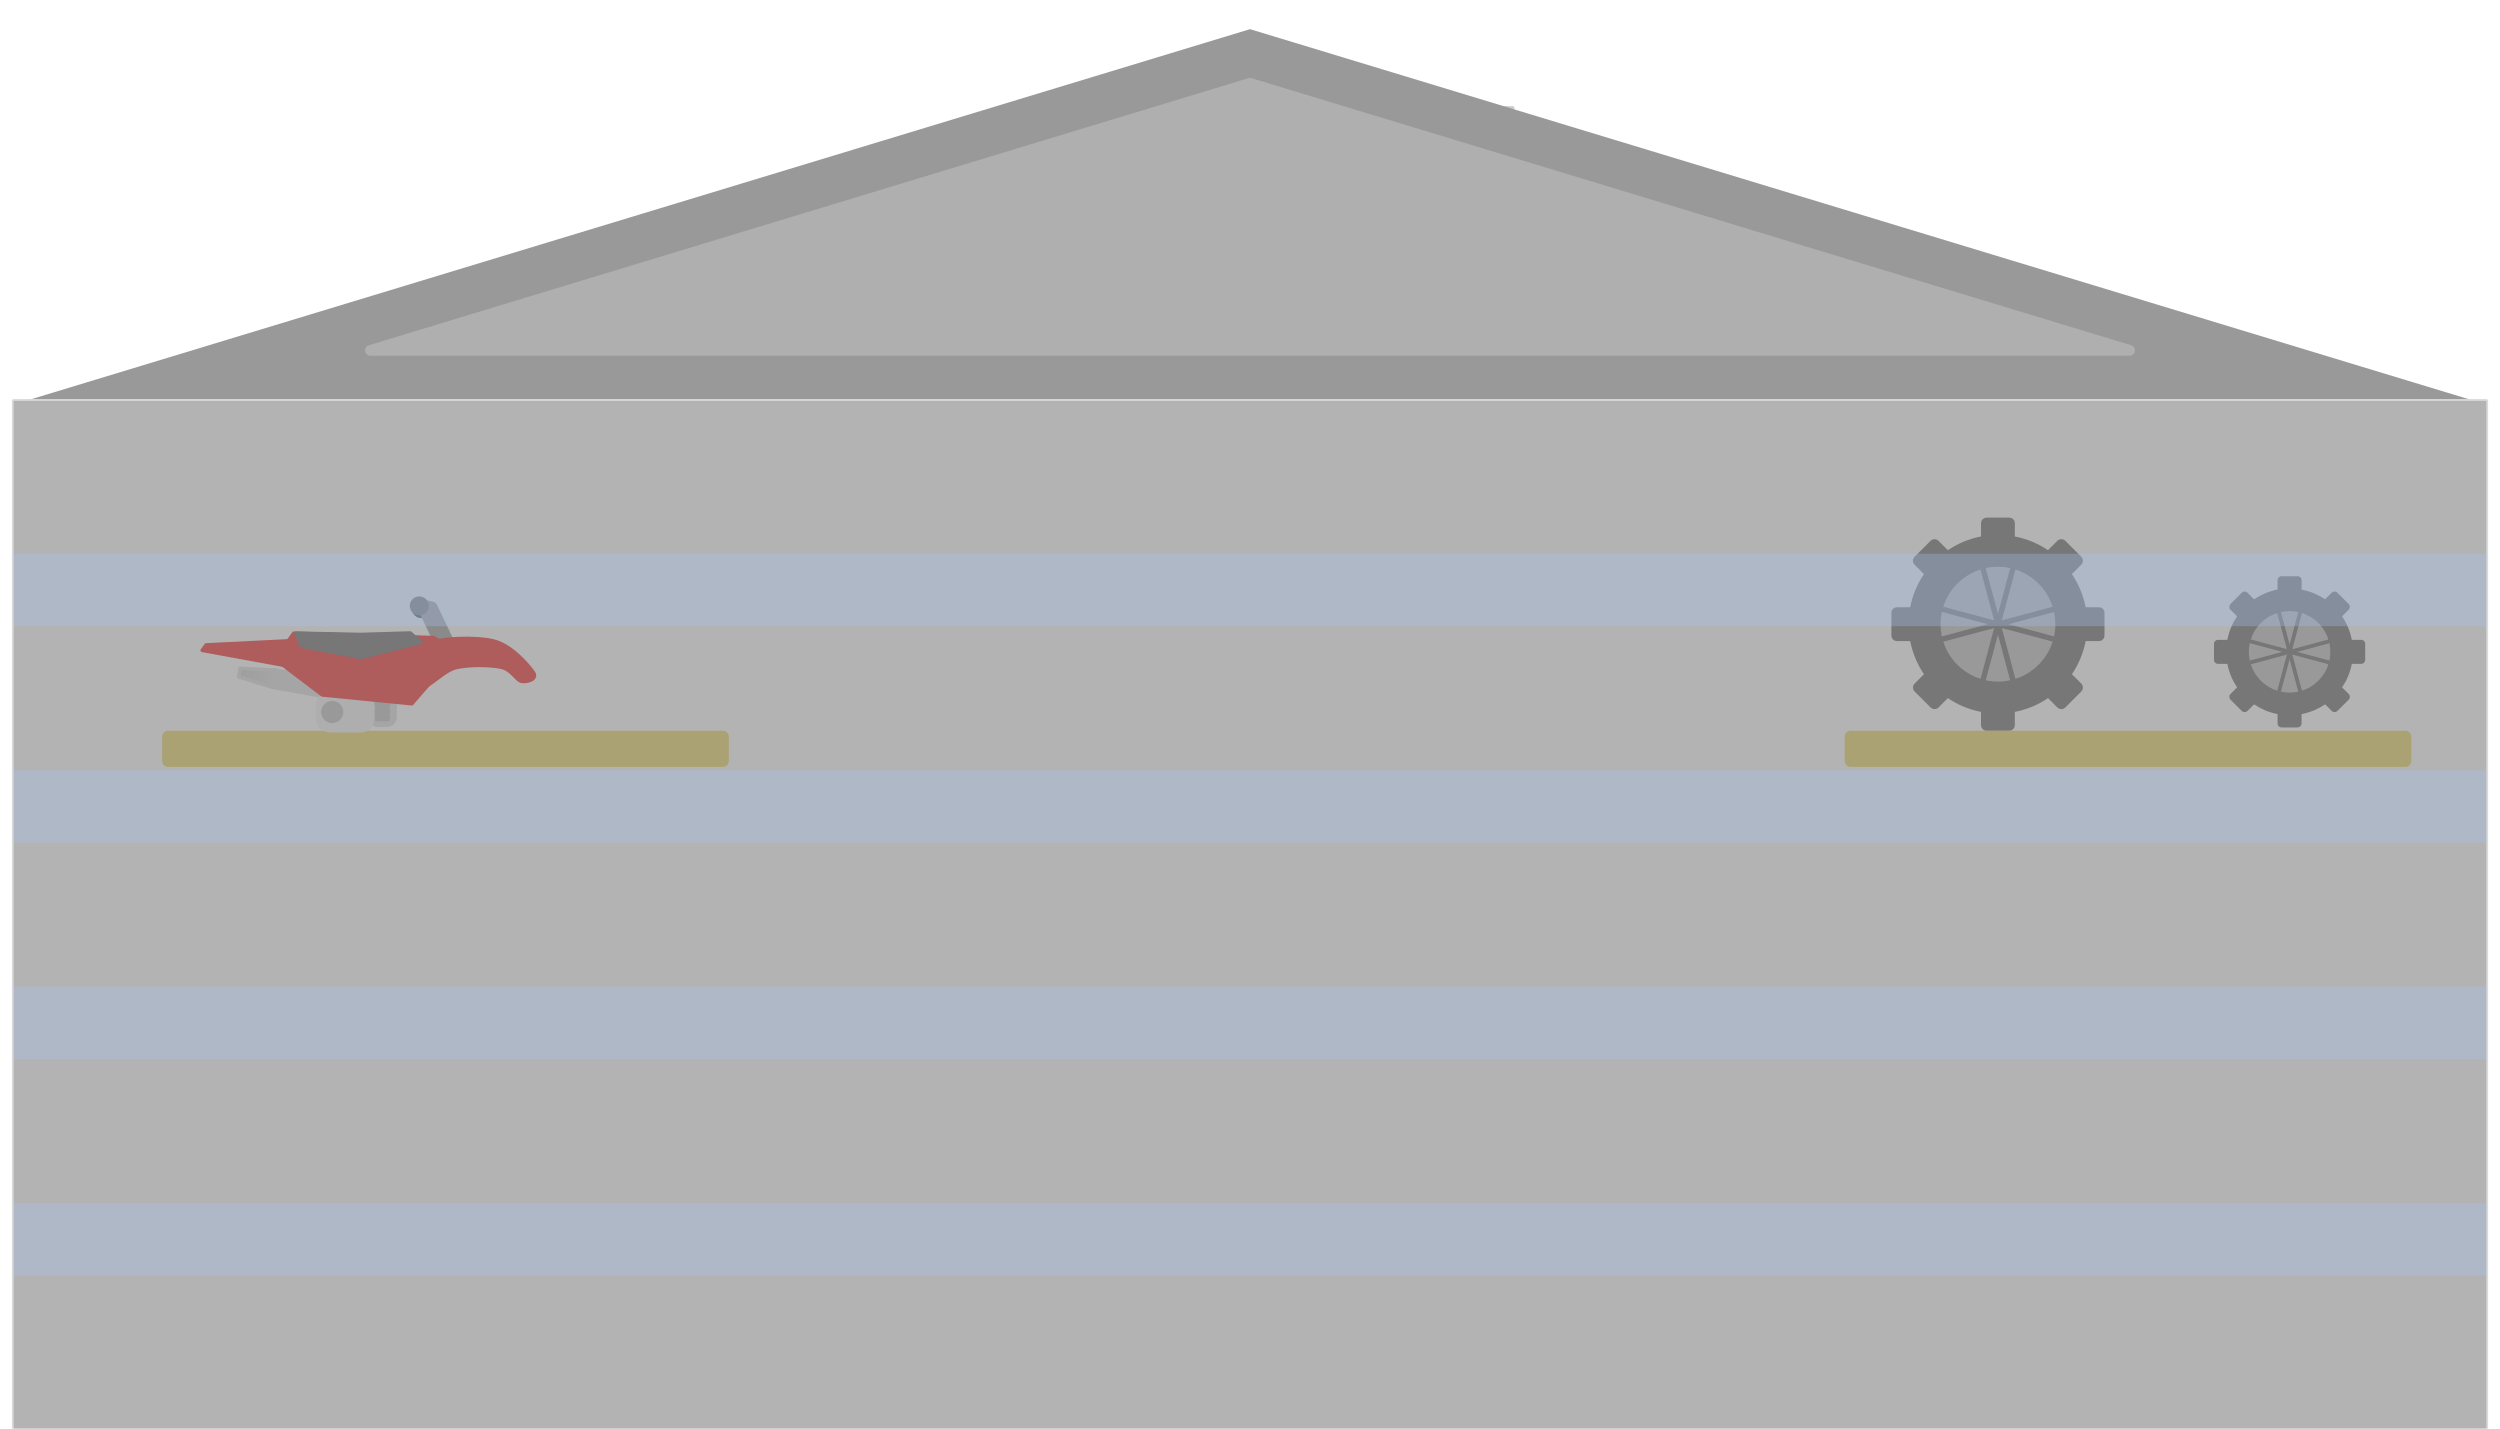 <svg version="1.1" viewBox="0.0 0.0 700.0 400.0" fill="none" stroke="none" stroke-linecap="square" stroke-miterlimit="10" xmlns:xlink="http://www.w3.org/1999/xlink" xmlns="http://www.w3.org/2000/svg"><clipPath id="p.0"><path d="m0 0l700.0 0l0 400.0l-700.0 0l0 -400.0z" clip-rule="nonzero"/></clipPath><g clip-path="url(#p.0)"><path fill="#000000" fill-opacity="0.0" d="m0 0l700.0 0l0 400.0l-700.0 0z" fill-rule="evenodd"/><path fill="#000000" fill-opacity="0.0" d="m289.627 30.212l133.89 0l0 37.165l-133.89 0z" fill-rule="evenodd"/><path stroke="#cccccc" stroke-width="1.0" stroke-linejoin="round" stroke-linecap="butt" d="m289.627 30.212l133.89 0l0 37.165l-133.89 0z" fill-rule="evenodd"/><path fill="#000000" d="m302.752 53.292l-4.062 -10.484l1.5 0l2.734 7.609q0.328 0.922 0.547 1.719q0.25 -0.859 0.562 -1.719l2.844 -7.609l1.406 0l-4.109 10.484l-1.422 0zm10.484 -0.938q-0.719 0.609 -1.375 0.859q-0.656 0.25 -1.422 0.25q-1.25 0 -1.922 -0.609q-0.672 -0.609 -0.672 -1.562q0 -0.562 0.25 -1.016q0.25 -0.469 0.656 -0.75q0.422 -0.281 0.938 -0.422q0.375 -0.094 1.141 -0.188q1.562 -0.188 2.297 -0.453q0.016 -0.266 0.016 -0.328q0 -0.797 -0.375 -1.109q-0.484 -0.438 -1.453 -0.438q-0.922 0 -1.359 0.328q-0.422 0.312 -0.625 1.109l-1.266 -0.172q0.172 -0.797 0.562 -1.297q0.391 -0.5 1.141 -0.766q0.75 -0.266 1.719 -0.266q0.984 0 1.594 0.234q0.609 0.219 0.891 0.562q0.281 0.344 0.406 0.875q0.062 0.328 0.062 1.188l0 1.719q0 1.797 0.078 2.281q0.078 0.469 0.328 0.906l-1.344 0q-0.203 -0.406 -0.266 -0.938zm-0.109 -2.875q-0.703 0.281 -2.094 0.484q-0.797 0.109 -1.125 0.266q-0.328 0.141 -0.516 0.422q-0.172 0.266 -0.172 0.594q0 0.516 0.391 0.859q0.391 0.344 1.141 0.344q0.734 0 1.312 -0.312q0.594 -0.328 0.859 -0.891q0.203 -0.438 0.203 -1.297l0 -0.469zm8.229 3.812l0 -0.953q-0.719 1.125 -2.125 1.125q-0.906 0 -1.672 -0.5q-0.75 -0.5 -1.172 -1.391q-0.422 -0.906 -0.422 -2.078q0 -1.141 0.375 -2.062q0.391 -0.922 1.141 -1.406q0.766 -0.5 1.703 -0.5q0.688 0 1.219 0.297q0.531 0.281 0.875 0.734l0 -3.75l1.281 0l0 10.484l-1.203 0zm-4.062 -3.797q0 1.469 0.609 2.188q0.625 0.719 1.453 0.719q0.844 0 1.438 -0.688q0.594 -0.688 0.594 -2.109q0 -1.562 -0.609 -2.281q-0.594 -0.734 -1.484 -0.734q-0.844 0 -1.422 0.703q-0.578 0.703 -0.578 2.203zm7.292 -5.219l0 -1.469l1.297 0l0 1.469l-1.297 0zm0 9.016l0 -7.594l1.297 0l0 7.594l-1.297 0zm3.256 0l0 -7.594l1.156 0l0 1.062q0.344 -0.562 0.938 -0.891q0.609 -0.344 1.359 -0.344q0.844 0 1.375 0.344q0.547 0.344 0.766 0.984q0.906 -1.328 2.359 -1.328q1.125 0 1.734 0.625q0.609 0.625 0.609 1.922l0 5.219l-1.281 0l0 -4.781q0 -0.781 -0.125 -1.109q-0.125 -0.344 -0.453 -0.547q-0.328 -0.219 -0.781 -0.219q-0.797 0 -1.328 0.531q-0.531 0.531 -0.531 1.703l0 4.422l-1.281 0l0 -4.938q0 -0.859 -0.312 -1.281q-0.312 -0.438 -1.031 -0.438q-0.547 0 -1.016 0.297q-0.453 0.281 -0.672 0.828q-0.203 0.547 -0.203 1.594l0 3.938l-1.281 0zm16.281 -9.016l0 -1.469l1.297 0l0 1.469l-1.297 0zm0 9.016l0 -7.594l1.297 0l0 7.594l-1.297 0zm2.741 -2.266l1.266 -0.203q0.109 0.766 0.594 1.172q0.5 0.406 1.375 0.406q0.891 0 1.312 -0.359q0.438 -0.359 0.438 -0.844q0 -0.438 -0.375 -0.688q-0.266 -0.172 -1.312 -0.438q-1.422 -0.359 -1.969 -0.609q-0.547 -0.266 -0.828 -0.734q-0.281 -0.469 -0.281 -1.016q0 -0.516 0.219 -0.938q0.234 -0.438 0.641 -0.734q0.297 -0.219 0.812 -0.359q0.531 -0.156 1.125 -0.156q0.891 0 1.562 0.266q0.672 0.25 1.0 0.688q0.328 0.438 0.438 1.172l-1.25 0.172q-0.094 -0.578 -0.5 -0.906q-0.406 -0.344 -1.156 -0.344q-0.891 0 -1.281 0.297q-0.375 0.297 -0.375 0.688q0 0.25 0.156 0.453q0.156 0.203 0.5 0.344q0.188 0.078 1.141 0.328q1.359 0.359 1.891 0.594q0.547 0.234 0.859 0.688q0.312 0.438 0.312 1.094q0 0.641 -0.375 1.219q-0.375 0.562 -1.094 0.875q-0.703 0.312 -1.594 0.312q-1.484 0 -2.266 -0.609q-0.766 -0.625 -0.984 -1.828zm16.869 1.328q-0.719 0.609 -1.375 0.859q-0.656 0.25 -1.422 0.25q-1.25 0 -1.922 -0.609q-0.672 -0.609 -0.672 -1.562q0 -0.562 0.25 -1.016q0.25 -0.469 0.656 -0.75q0.422 -0.281 0.938 -0.422q0.375 -0.094 1.141 -0.188q1.562 -0.188 2.297 -0.453q0.016 -0.266 0.016 -0.328q0 -0.797 -0.375 -1.109q-0.484 -0.438 -1.453 -0.438q-0.922 0 -1.359 0.328q-0.422 0.312 -0.625 1.109l-1.266 -0.172q0.172 -0.797 0.562 -1.297q0.391 -0.5 1.141 -0.766q0.75 -0.266 1.719 -0.266q0.984 0 1.594 0.234q0.609 0.219 0.891 0.562q0.281 0.344 0.406 0.875q0.062 0.328 0.062 1.188l0 1.719q0 1.797 0.078 2.281q0.078 0.469 0.328 0.906l-1.344 0q-0.203 -0.406 -0.266 -0.938zm-0.109 -2.875q-0.703 0.281 -2.094 0.484q-0.797 0.109 -1.125 0.266q-0.328 0.141 -0.516 0.422q-0.172 0.266 -0.172 0.594q0 0.516 0.391 0.859q0.391 0.344 1.141 0.344q0.734 0 1.312 -0.312q0.594 -0.328 0.859 -0.891q0.203 -0.438 0.203 -1.297l0 -0.469zm7.379 3.812l0 -7.594l1.156 0l0 1.078q0.844 -1.25 2.422 -1.25q0.688 0 1.266 0.25q0.578 0.234 0.859 0.641q0.281 0.406 0.406 0.953q0.062 0.359 0.062 1.25l0 4.672l-1.281 0l0 -4.625q0 -0.781 -0.156 -1.172q-0.156 -0.391 -0.547 -0.625q-0.375 -0.234 -0.891 -0.234q-0.812 0 -1.422 0.531q-0.594 0.516 -0.594 1.969l0 4.156l-1.281 0zm7.667 -3.797q0 -2.109 1.172 -3.125q0.984 -0.844 2.391 -0.844q1.578 0 2.562 1.031q1.0 1.016 1.0 2.828q0 1.469 -0.438 2.312q-0.438 0.828 -1.281 1.297q-0.844 0.469 -1.844 0.469q-1.594 0 -2.578 -1.016q-0.984 -1.031 -0.984 -2.953zm1.328 0q0 1.453 0.625 2.188q0.641 0.719 1.609 0.719q0.969 0 1.594 -0.719q0.641 -0.734 0.641 -2.234q0 -1.406 -0.641 -2.125q-0.641 -0.734 -1.594 -0.734q-0.969 0 -1.609 0.719q-0.625 0.719 -0.625 2.188zm6.823 0q0 -2.109 1.172 -3.125q0.984 -0.844 2.391 -0.844q1.578 0 2.562 1.031q1.0 1.016 1.0 2.828q0 1.469 -0.438 2.312q-0.438 0.828 -1.281 1.297q-0.844 0.469 -1.844 0.469q-1.594 0 -2.578 -1.016q-0.984 -1.031 -0.984 -2.953zm1.328 0q0 1.453 0.625 2.188q0.641 0.719 1.609 0.719q0.969 0 1.594 -0.719q0.641 -0.734 0.641 -2.234q0 -1.406 -0.641 -2.125q-0.641 -0.734 -1.594 -0.734q-0.969 0 -1.609 0.719q-0.625 0.719 -0.625 2.188zm8.495 3.797l-1.203 0l0 -10.484l1.297 0l0 3.734q0.812 -1.016 2.078 -1.016q0.703 0 1.328 0.281q0.625 0.281 1.031 0.797q0.406 0.5 0.625 1.234q0.234 0.719 0.234 1.531q0 1.969 -0.969 3.031q-0.953 1.062 -2.312 1.062q-1.344 0 -2.109 -1.125l0 0.953zm-0.016 -3.859q0 1.375 0.375 1.984q0.609 0.984 1.641 0.984q0.844 0 1.453 -0.734q0.625 -0.734 0.625 -2.188q0 -1.484 -0.594 -2.188q-0.594 -0.719 -1.422 -0.719q-0.844 0 -1.469 0.734q-0.609 0.734 -0.609 2.125z" fill-rule="nonzero"/><path fill="#999999" d="m3.827 113.267l346.173 -105.102l346.173 105.102z" fill-rule="evenodd"/><path fill="#d9d9d9" d="m3.827 112.247l692.346 0l0 287.717l-692.346 0z" fill-rule="evenodd"/><path stroke="#d9d9d9" stroke-width="1.0" stroke-linejoin="round" stroke-linecap="butt" d="m3.827 112.247l692.346 0l0 287.717l-692.346 0z" fill-rule="evenodd"/><path fill="#434343" d="m-324.912 117.247l0 0c0 -0.872 0.707 -1.579 1.579 -1.579l6.315 0l0 0c0.419 0 0.82 0.166 1.116 0.462c0.296 0.296 0.462 0.698 0.462 1.116l0 6.315c0 0.872 -0.707 1.579 -1.579 1.579l-6.315 0c-0.872 0 -1.579 -0.707 -1.579 -1.579z" fill-rule="evenodd"/><path fill="#434343" d="m-345.175 145.503l0 0c0 -13.81 11.195 -25.005 25.005 -25.005l0 0c6.632 0 12.992 2.634 17.681 7.324c4.689 4.689 7.324 11.049 7.324 17.681l0 0c0 13.81 -11.195 25.005 -25.005 25.005l0 0c-13.81 0 -25.005 -11.195 -25.005 -25.005z" fill-rule="evenodd"/><path fill="#999999" d="m-336.248 145.503l0 0c0 -8.88 7.198 -16.078 16.078 -16.078l0 0c4.264 0 8.354 1.694 11.369 4.709c3.015 3.015 4.709 7.105 4.709 11.369l0 0c0 8.88 -7.198 16.078 -16.078 16.078l0 0c-8.88 0 -16.078 -7.198 -16.078 -16.078z" fill-rule="evenodd"/><path fill="#434343" d="m-291.914 140.767l0 0c0.872 0 1.579 0.707 1.579 1.579l0 6.315l0 0c0 0.419 -0.166 0.82 -0.462 1.116c-0.296 0.296 -0.698 0.462 -1.116 0.462l-6.315 0c-0.872 0 -1.579 -0.707 -1.579 -1.579l0 -6.315c0 -0.872 0.707 -1.579 1.579 -1.579z" fill-rule="evenodd"/><path fill="#434343" d="m-315.44 173.756l0 0c0 0.872 -0.707 1.579 -1.579 1.579l-6.315 0l0 0c-0.419 0 -0.82 -0.166 -1.116 -0.462c-0.296 -0.296 -0.462 -0.698 -0.462 -1.116l0 -6.315c0 -0.872 0.707 -1.579 1.579 -1.579l6.315 0c0.872 0 1.579 0.707 1.579 1.579z" fill-rule="evenodd"/><path fill="#434343" d="m-348.429 150.239l0 0c-0.872 0 -1.579 -0.707 -1.579 -1.579l0 -6.315l0 0c0 -0.419 0.166 -0.82 0.462 -1.116c0.296 -0.296 0.698 -0.462 1.116 -0.462l6.315 0c0.872 0 1.579 0.707 1.579 1.579l0 6.315c0 0.872 -0.707 1.579 -1.579 1.579z" fill-rule="evenodd"/><path fill="#434343" d="m-303.542 122.164l0 0c0.616 -0.616 1.614 -0.616 2.23 0l4.46 4.46l0 0c0.296 0.296 0.462 0.697 0.462 1.115c0 0.418 -0.166 0.819 -0.462 1.115l-4.46 4.46c-0.616 0.616 -1.614 0.616 -2.23 0l-4.46 -4.46c-0.616 -0.616 -0.616 -1.614 0 -2.23z" fill-rule="evenodd"/><path fill="#434343" d="m-296.84 162.132l0 0c0.616 0.616 0.616 1.614 0 2.23l-4.46 4.46l0 0c-0.296 0.296 -0.697 0.462 -1.115 0.462c-0.418 0 -0.819 -0.166 -1.115 -0.462l-4.46 -4.46c-0.616 -0.616 -0.616 -1.614 0 -2.23l4.46 -4.46c0.616 -0.616 1.614 -0.616 2.23 0z" fill-rule="evenodd"/><path fill="#434343" d="m-336.805 168.823l0 0c-0.616 0.616 -1.614 0.616 -2.23 0l-4.46 -4.46l0 0c-0.296 -0.296 -0.462 -0.697 -0.462 -1.115c0 -0.418 0.166 -0.819 0.462 -1.115l4.46 -4.46c0.616 -0.616 1.614 -0.616 2.23 0l4.46 4.46c0.616 0.616 0.616 1.614 0 2.23z" fill-rule="evenodd"/><path fill="#434343" d="m-343.502 128.864l0 0c-0.616 -0.616 -0.616 -1.614 0 -2.23l4.46 -4.46l0 0c0.296 -0.296 0.697 -0.462 1.115 -0.462c0.418 0 0.819 0.166 1.115 0.462l4.46 4.46c0.616 0.616 0.616 1.614 0 2.23l-4.46 4.46c-0.616 0.616 -1.614 0.616 -2.23 0z" fill-rule="evenodd"/><path fill="#434343" d="m-325.498 128.57l1.466 -0.413l9.19 34.28l-1.466 0.413z" fill-rule="evenodd"/><path fill="#434343" d="m-302.848 149.365l-0.376 1.466l-34.28 -9.19l0.376 -1.466z" fill-rule="evenodd"/><path fill="#434343" d="m-303.227 140.19l0.413 1.466l-34.298 9.19l-0.413 -1.466z" fill-rule="evenodd"/><path fill="#434343" d="m-324.023 162.84l-1.466 -0.376l9.19 -34.299l1.466 0.376z" fill-rule="evenodd"/><path fill="#434343" d="m554.681 146.512l0 0c0 -0.872 0.707 -1.579 1.579 -1.579l6.315 0l0 0c0.419 0 0.82 0.166 1.116 0.462c0.296 0.296 0.462 0.698 0.462 1.116l0 6.315c0 0.872 -0.707 1.579 -1.579 1.579l-6.315 0c-0.872 0 -1.579 -0.707 -1.579 -1.579z" fill-rule="evenodd"/><path fill="#434343" d="m534.418 174.768l0 0c0 -13.81 11.195 -25.005 25.005 -25.005l0 0c6.632 0 12.992 2.634 17.681 7.324c4.689 4.689 7.324 11.049 7.324 17.681l0 0c0 13.81 -11.195 25.005 -25.005 25.005l0 0c-13.81 0 -25.005 -11.195 -25.005 -25.005z" fill-rule="evenodd"/><path fill="#999999" d="m543.345 174.768l0 0c0 -8.88 7.198 -16.078 16.078 -16.078l0 0c4.264 0 8.354 1.694 11.369 4.709c3.015 3.015 4.709 7.105 4.709 11.369l0 0c0 8.88 -7.198 16.078 -16.078 16.078l0 0c-8.88 0 -16.078 -7.198 -16.078 -16.078z" fill-rule="evenodd"/><path fill="#434343" d="m587.679 170.032l0 0c0.872 0 1.579 0.707 1.579 1.579l0 6.315l0 0c0 0.419 -0.166 0.82 -0.462 1.116c-0.296 0.296 -0.698 0.462 -1.116 0.462l-6.315 0c-0.872 0 -1.579 -0.707 -1.579 -1.579l0 -6.315c0 -0.872 0.707 -1.579 1.579 -1.579z" fill-rule="evenodd"/><path fill="#434343" d="m564.153 203.021l0 0c0 0.872 -0.707 1.579 -1.579 1.579l-6.315 0l0 0c-0.419 0 -0.82 -0.166 -1.116 -0.462c-0.296 -0.296 -0.462 -0.698 -0.462 -1.116l0 -6.315c0 -0.872 0.707 -1.579 1.579 -1.579l6.315 0c0.872 0 1.579 0.707 1.579 1.579z" fill-rule="evenodd"/><path fill="#434343" d="m531.164 179.504l0 0c-0.872 0 -1.579 -0.707 -1.579 -1.579l0 -6.315l0 0c0 -0.419 0.166 -0.82 0.462 -1.116c0.296 -0.296 0.698 -0.462 1.116 -0.462l6.315 0c0.872 0 1.579 0.707 1.579 1.579l0 6.315c0 0.872 -0.707 1.579 -1.579 1.579z" fill-rule="evenodd"/><path fill="#434343" d="m576.051 151.429l0 0c0.616 -0.616 1.614 -0.616 2.23 0l4.46 4.46l0 0c0.296 0.296 0.462 0.697 0.462 1.115c0 0.418 -0.166 0.819 -0.462 1.115l-4.46 4.46c-0.616 0.616 -1.614 0.616 -2.23 0l-4.46 -4.46c-0.616 -0.616 -0.616 -1.614 0 -2.23z" fill-rule="evenodd"/><path fill="#434343" d="m582.754 191.397l0 0c0.616 0.616 0.616 1.614 0 2.23l-4.46 4.46l0 0c-0.296 0.296 -0.697 0.462 -1.115 0.462c-0.418 0 -0.819 -0.166 -1.115 -0.462l-4.46 -4.46c-0.616 -0.616 -0.616 -1.614 0 -2.23l4.46 -4.46c0.616 -0.616 1.614 -0.616 2.23 0z" fill-rule="evenodd"/><path fill="#434343" d="m542.788 198.088l0 0c-0.616 0.616 -1.614 0.616 -2.23 0l-4.46 -4.46l0 0c-0.296 -0.296 -0.462 -0.697 -0.462 -1.115c0 -0.418 0.166 -0.819 0.462 -1.115l4.46 -4.46c0.616 -0.616 1.614 -0.616 2.23 0l4.46 4.46c0.616 0.616 0.616 1.614 0 2.23z" fill-rule="evenodd"/><path fill="#434343" d="m536.091 158.129l0 0c-0.616 -0.616 -0.616 -1.614 0 -2.23l4.46 -4.46l0 0c0.296 -0.296 0.697 -0.462 1.115 -0.462c0.418 0 0.819 0.166 1.115 0.462l4.46 4.46c0.616 0.616 0.616 1.614 0 2.23l-4.46 4.46c-0.616 0.616 -1.614 0.616 -2.23 0z" fill-rule="evenodd"/><path fill="#434343" d="m554.095 157.835l1.466 -0.413l9.19 34.28l-1.466 0.413z" fill-rule="evenodd"/><path fill="#434343" d="m576.745 178.631l-0.376 1.466l-34.28 -9.19l0.376 -1.466z" fill-rule="evenodd"/><path fill="#434343" d="m576.366 169.455l0.413 1.466l-34.298 9.19l-0.414 -1.466z" fill-rule="evenodd"/><path fill="#434343" d="m555.57 192.105l-1.466 -0.376l9.19 -34.299l1.466 0.376z" fill-rule="evenodd"/><path fill="#434343" d="m637.721 162.467l0 0c0 -0.619 0.501 -1.12 1.12 -1.12l4.48 0l0 0c0.297 0 0.582 0.118 0.792 0.328c0.21 0.21 0.328 0.495 0.328 0.792l0 4.481c0 0.619 -0.501 1.12 -1.12 1.12l-4.48 0c-0.619 0 -1.12 -0.501 -1.12 -1.12z" fill-rule="evenodd"/><path fill="#434343" d="m623.347 182.517l0 0c0 -9.799 7.942 -17.743 17.739 -17.743l0 0c4.705 0 9.216 1.869 12.543 5.197c3.327 3.327 5.196 7.84 5.196 12.546l0 0c0 9.799 -7.942 17.743 -17.739 17.743l0 0c-9.797 0 -17.739 -7.944 -17.739 -17.743z" fill-rule="evenodd"/><path fill="#999999" d="m629.679 182.517l0 0c0 -6.301 5.107 -11.408 11.406 -11.408l0 0c3.025 0 5.926 1.202 8.065 3.341c2.139 2.14 3.341 5.041 3.341 8.067l0 0c0 6.301 -5.107 11.408 -11.406 11.408l0 0c-6.299 0 -11.406 -5.108 -11.406 -11.408z" fill-rule="evenodd"/><path fill="#434343" d="m661.13 179.156l0 0c0.618 0 1.12 0.501 1.12 1.12l0 4.481l0 0c0 0.297 -0.118 0.582 -0.328 0.792c-0.21 0.21 -0.495 0.328 -0.792 0.328l-4.48 0c-0.619 0 -1.12 -0.501 -1.12 -1.12l0 -4.481c0 -0.619 0.501 -1.12 1.12 -1.12z" fill-rule="evenodd"/><path fill="#434343" d="m644.44 202.565l0 0c0 0.619 -0.501 1.12 -1.12 1.12l-4.48 0l0 0c-0.297 0 -0.582 -0.118 -0.792 -0.328c-0.21 -0.21 -0.328 -0.495 -0.328 -0.792l0 -4.481c0 -0.619 0.501 -1.12 1.12 -1.12l4.48 0c0.619 0 1.12 0.501 1.12 1.12z" fill-rule="evenodd"/><path fill="#434343" d="m621.038 185.877l0 0c-0.618 0 -1.12 -0.501 -1.12 -1.12l0 -4.481l0 0c0 -0.297 0.118 -0.582 0.328 -0.792c0.21 -0.21 0.495 -0.328 0.792 -0.328l4.48 0c0.619 0 1.12 0.501 1.12 1.12l0 4.481c0 0.619 -0.501 1.12 -1.12 1.12z" fill-rule="evenodd"/><path fill="#434343" d="m652.881 165.957l0 0c0.437 -0.437 1.145 -0.437 1.582 0l3.164 3.165l0 0c0.21 0.21 0.328 0.494 0.328 0.791c0 0.297 -0.118 0.581 -0.328 0.791l-3.164 3.165c-0.437 0.437 -1.145 0.437 -1.582 0l-3.164 -3.165c-0.437 -0.437 -0.437 -1.146 0 -1.583z" fill-rule="evenodd"/><path fill="#434343" d="m657.636 194.316l0 0c0.437 0.437 0.437 1.146 0 1.583l-3.164 3.165l0 0c-0.21 0.21 -0.494 0.328 -0.791 0.328c-0.297 0 -0.581 -0.118 -0.791 -0.328l-3.164 -3.165c-0.437 -0.437 -0.437 -1.146 0 -1.583l3.164 -3.165c0.437 -0.437 1.145 -0.437 1.582 0z" fill-rule="evenodd"/><path fill="#434343" d="m629.284 199.064l0 0c-0.437 0.437 -1.145 0.437 -1.582 0l-3.164 -3.165l0 0c-0.21 -0.21 -0.328 -0.494 -0.328 -0.791c0 -0.297 0.118 -0.581 0.328 -0.791l3.164 -3.165c0.437 -0.437 1.145 -0.437 1.582 0l3.164 3.165c0.437 0.437 0.437 1.146 0 1.583z" fill-rule="evenodd"/><path fill="#434343" d="m624.533 170.711l0 0c-0.437 -0.437 -0.437 -1.146 0 -1.583l3.164 -3.165l0 0c0.21 -0.21 0.494 -0.328 0.791 -0.328c0.297 0 0.581 0.118 0.791 0.328l3.164 3.165c0.437 0.437 0.437 1.146 0 1.583l-3.164 3.165c-0.437 0.437 -1.145 0.437 -1.582 0z" fill-rule="evenodd"/><path fill="#434343" d="m637.306 170.502l1.04 -0.293l6.519 24.324l-1.04 0.293z" fill-rule="evenodd"/><path fill="#434343" d="m653.374 185.258l-0.267 1.04l-24.318 -6.521l0.267 -1.04z" fill-rule="evenodd"/><path fill="#434343" d="m653.104 178.747l0.293 1.04l-24.331 6.521l-0.293 -1.04z" fill-rule="evenodd"/><path fill="#434343" d="m638.352 194.819l-1.04 -0.267l6.52 -24.337l1.04 0.267z" fill-rule="evenodd"/><path fill="#c0a414" fill-opacity="0.8" d="m45.399 206.291l0 0c0 -0.934 0.757 -1.69 1.69 -1.69l155.297 0c0.448 0 0.878 0.178 1.195 0.495c0.317 0.317 0.495 0.747 0.495 1.195l0 6.761c0 0.934 -0.757 1.69 -1.69 1.69l-155.297 0c-0.934 0 -1.69 -0.757 -1.69 -1.69z" fill-rule="evenodd"/><path fill="#000000" d="m115.812 170.461l0 0c-0.032 -1.192 0.908 -2.184 2.1 -2.216l0 0c0.572 -0.015 1.127 0.197 1.543 0.591c0.416 0.394 0.658 0.937 0.673 1.509l0 0c0.032 1.192 -0.908 2.184 -2.1 2.216l0 0c-1.192 0.032 -2.184 -0.908 -2.216 -2.1z" fill-rule="evenodd"/><path stroke="#000000" stroke-width="1.0" stroke-linejoin="round" stroke-linecap="butt" d="m115.812 170.461l0 0c-0.032 -1.192 0.908 -2.184 2.1 -2.216l0 0c0.572 -0.015 1.127 0.197 1.543 0.591c0.416 0.394 0.658 0.937 0.673 1.509l0 0c0.032 1.192 -0.908 2.184 -2.1 2.216l0 0c-1.192 0.032 -2.184 -0.908 -2.216 -2.1z" fill-rule="evenodd"/><path fill="#767373" d="m117.867 171.333l0 0c-0.174 -0.367 -0.019 -0.806 0.348 -0.981l2.653 -1.267l0 0c0.176 -0.084 0.378 -0.095 0.562 -0.03c0.184 0.065 0.334 0.201 0.418 0.377l6.961 14.634c0.174 0.367 0.019 0.806 -0.348 0.981l-2.653 1.267c-0.366 0.175 -0.805 0.02 -0.979 -0.347z" fill-rule="evenodd"/><path stroke="#767373" stroke-width="1.0" stroke-linejoin="round" stroke-linecap="butt" d="m117.867 171.333l0 0c-0.174 -0.367 -0.019 -0.806 0.348 -0.981l2.653 -1.267l0 0c0.176 -0.084 0.378 -0.095 0.562 -0.03c0.184 0.065 0.334 0.201 0.418 0.377l6.961 14.634c0.174 0.367 0.019 0.806 -0.348 0.981l-2.653 1.267c-0.366 0.175 -0.805 0.02 -0.979 -0.347z" fill-rule="evenodd"/><path fill="#767373" d="m121.168 168.994l-2.959 -0.706l0.146 3.419z" fill-rule="evenodd"/><path stroke="#767373" stroke-width="1.0" stroke-linejoin="round" stroke-linecap="butt" d="m121.168 168.994l-2.959 -0.706l0.146 3.419z" fill-rule="evenodd"/><path fill="#434343" d="m115.248 169.712l0 0c-0.032 -1.192 0.908 -2.184 2.1 -2.216l0 0c0.572 -0.015 1.127 0.197 1.543 0.591c0.416 0.394 0.658 0.937 0.673 1.509l0 0c0.032 1.192 -0.908 2.184 -2.1 2.216l0 0c-1.192 0.032 -2.184 -0.908 -2.216 -2.1z" fill-rule="evenodd"/><path stroke="#434343" stroke-width="1.0" stroke-linejoin="round" stroke-linecap="butt" d="m115.248 169.712l0 0c-0.032 -1.192 0.908 -2.184 2.1 -2.216l0 0c0.572 -0.015 1.127 0.197 1.543 0.591c0.416 0.394 0.658 0.937 0.673 1.509l0 0c0.032 1.192 -0.908 2.184 -2.1 2.216l0 0c-1.192 0.032 -2.184 -0.908 -2.216 -2.1z" fill-rule="evenodd"/><path fill="#cc0000" d="m118.326 192.007c1.394 1.051 5.668 -4.205 9.325 -5.073c3.657 -0.868 9.543 -0.776 12.615 -0.137c3.072 0.639 4.307 3.719 5.819 3.971c1.512 0.252 4.541 -0.587 3.252 -2.461c-1.29 -1.873 -5.982 -7.498 -10.99 -8.778c-5.008 -1.28 -15.724 -0.983 -19.061 1.097c-3.337 2.08 -2.354 10.33 -0.96 11.381z" fill-rule="evenodd"/><path stroke="#cc0000" stroke-width="1.0" stroke-linejoin="round" stroke-linecap="butt" d="m118.326 192.007c1.394 1.051 5.668 -4.205 9.325 -5.073c3.657 -0.868 9.543 -0.776 12.615 -0.137c3.072 0.639 4.307 3.719 5.819 3.971c1.512 0.252 4.541 -0.587 3.252 -2.461c-1.29 -1.873 -5.982 -7.498 -10.99 -8.778c-5.008 -1.28 -15.724 -0.983 -19.061 1.097c-3.337 2.08 -2.354 10.33 -0.96 11.381z" fill-rule="evenodd"/><path fill="#b7b7b7" d="m103.477 197.443l0 0c0 -1.274 1.033 -2.307 2.307 -2.307l2.529 0l0 0c0.612 0 1.198 0.243 1.631 0.676c0.433 0.433 0.676 1.019 0.676 1.631l0 3.291c0 1.274 -1.033 2.307 -2.307 2.307l-2.529 0c-1.274 0 -2.307 -1.033 -2.307 -2.307z" fill-rule="evenodd"/><path stroke="#b7b7b7" stroke-width="1.0" stroke-linejoin="round" stroke-linecap="butt" d="m103.477 197.443l0 0c0 -1.274 1.033 -2.307 2.307 -2.307l2.529 0l0 0c0.612 0 1.198 0.243 1.631 0.676c0.433 0.433 0.676 1.019 0.676 1.631l0 3.291c0 1.274 -1.033 2.307 -2.307 2.307l-2.529 0c-1.274 0 -2.307 -1.033 -2.307 -2.307z" fill-rule="evenodd"/><path fill="#999999" d="m105.333 196.903l0 0c0 -0.095 0.077 -0.171 0.171 -0.171l3.087 0c0.045 0 0.089 0.018 0.121 0.05c0.032 0.032 0.05 0.076 0.05 0.121l0 0.685c0 0.095 -0.077 0.171 -0.171 0.171l-3.087 0c-0.095 0 -0.171 -0.077 -0.171 -0.171z" fill-rule="evenodd"/><path stroke="#999999" stroke-width="1.0" stroke-linejoin="round" stroke-linecap="butt" d="m105.333 196.903l0 0c0 -0.095 0.077 -0.171 0.171 -0.171l3.087 0c0.045 0 0.089 0.018 0.121 0.05c0.032 0.032 0.05 0.076 0.05 0.121l0 0.685c0 0.095 -0.077 0.171 -0.171 0.171l-3.087 0c-0.095 0 -0.171 -0.077 -0.171 -0.171z" fill-rule="evenodd"/><path fill="#999999" d="m105.333 198.746l0 0c0 -0.095 0.077 -0.171 0.171 -0.171l3.087 0c0.045 0 0.089 0.018 0.121 0.05c0.032 0.032 0.05 0.076 0.05 0.121l0 0.685c0 0.095 -0.077 0.171 -0.171 0.171l-3.087 0c-0.095 0 -0.171 -0.077 -0.171 -0.171z" fill-rule="evenodd"/><path stroke="#999999" stroke-width="1.0" stroke-linejoin="round" stroke-linecap="butt" d="m105.333 198.746l0 0c0 -0.095 0.077 -0.171 0.171 -0.171l3.087 0c0.045 0 0.089 0.018 0.121 0.05c0.032 0.032 0.05 0.076 0.05 0.121l0 0.685c0 0.095 -0.077 0.171 -0.171 0.171l-3.087 0c-0.095 0 -0.171 -0.077 -0.171 -0.171z" fill-rule="evenodd"/><path fill="#999999" d="m105.333 200.59l0 0c0 -0.095 0.077 -0.171 0.171 -0.171l3.087 0c0.045 0 0.089 0.018 0.121 0.05c0.032 0.032 0.05 0.076 0.05 0.121l0 0.685c0 0.095 -0.077 0.171 -0.171 0.171l-3.087 0c-0.095 0 -0.171 -0.077 -0.171 -0.171z" fill-rule="evenodd"/><path stroke="#999999" stroke-width="1.0" stroke-linejoin="round" stroke-linecap="butt" d="m105.333 200.59l0 0c0 -0.095 0.077 -0.171 0.171 -0.171l3.087 0c0.045 0 0.089 0.018 0.121 0.05c0.032 0.032 0.05 0.076 0.05 0.121l0 0.685c0 0.095 -0.077 0.171 -0.171 0.171l-3.087 0c-0.095 0 -0.171 -0.077 -0.171 -0.171z" fill-rule="evenodd"/><defs><linearGradient id="p.1" gradientUnits="userSpaceOnUse" gradientTransform="matrix(3.198 0.0 0.0 3.198 0.0 0.0)" spreadMethod="pad" x1="20.898" y1="60.17" x2="24.096" y2="60.17"><stop offset="0.0" stop-color="#a4a4a4"/><stop offset="1.0" stop-color="#b7b7b7"/></linearGradient></defs><path fill="url(#p.1)" d="m76.209 192.427l-9.375 -2.906l0.426 -2.401l9.801 0.505z" fill-rule="evenodd"/><path stroke="#b7b7b7" stroke-width="1.0" stroke-linejoin="round" stroke-linecap="butt" d="m76.209 192.427l-9.375 -2.906l0.426 -2.401l9.801 0.505z" fill-rule="evenodd"/><path fill="#b7b7b7" d="m76.204 192.425l0.853 -4.801l17.942 3.194l-0.853 4.801z" fill-rule="evenodd"/><path stroke="#b7b7b7" stroke-width="1.0" stroke-linejoin="round" stroke-linecap="butt" d="m76.204 192.425l0.853 -4.801l17.942 3.194l-0.853 4.801z" fill-rule="evenodd"/><path fill="#cccccc" d="m88.97 197.509l0 0c0 -1.868 1.514 -3.382 3.382 -3.382l8.619 0l0 0c0.897 0 1.757 0.356 2.392 0.991c0.634 0.634 0.991 1.495 0.991 2.392l0 3.709c0 1.868 -1.514 3.382 -3.382 3.382l-8.619 0c-1.868 0 -3.382 -1.514 -3.382 -3.382z" fill-rule="evenodd"/><path stroke="#cccccc" stroke-width="1.0" stroke-linejoin="round" stroke-linecap="butt" d="m88.97 197.509l0 0c0 -1.868 1.514 -3.382 3.382 -3.382l8.619 0l0 0c0.897 0 1.757 0.356 2.392 0.991c0.634 0.634 0.991 1.495 0.991 2.392l0 3.709c0 1.868 -1.514 3.382 -3.382 3.382l-8.619 0c-1.868 0 -3.382 -1.514 -3.382 -3.382z" fill-rule="evenodd"/><path fill="#999999" d="m90.43 199.363l0 0c0 -1.434 1.163 -2.597 2.597 -2.597l0 0c0.689 0 1.349 0.274 1.836 0.761c0.487 0.487 0.761 1.147 0.761 1.836l0 0c0 1.434 -1.163 2.597 -2.597 2.597l0 0c-1.434 0 -2.597 -1.163 -2.597 -2.597z" fill-rule="evenodd"/><path stroke="#999999" stroke-width="1.0" stroke-linejoin="round" stroke-linecap="butt" d="m90.43 199.363l0 0c0 -1.434 1.163 -2.597 2.597 -2.597l0 0c0.689 0 1.349 0.274 1.836 0.761c0.487 0.487 0.761 1.147 0.761 1.836l0 0c0 1.434 -1.163 2.597 -2.597 2.597l0 0c-1.434 0 -2.597 -1.163 -2.597 -2.597z" fill-rule="evenodd"/><path fill="#cc0000" d="m57.72 180.587l-1.097 1.508l25.505 4.662l0.548 -7.405z" fill-rule="evenodd"/><path stroke="#cc0000" stroke-width="1.0" stroke-linejoin="round" stroke-linecap="butt" d="m57.72 180.587l-1.097 1.508l25.505 4.662l0.548 -7.405z" fill-rule="evenodd"/><path fill="#cc0000" d="m77.053 184.564l13.164 10.01l25.094 2.468l6.308 -7.268l-0.274 -11.244l-39.081 -1.234z" fill-rule="evenodd"/><path stroke="#cc0000" stroke-width="1.0" stroke-linejoin="round" stroke-linecap="butt" d="m77.053 184.564l13.164 10.01l25.094 2.468l6.308 -7.268l-0.274 -11.244l-39.081 -1.234z" fill-rule="evenodd"/><path fill="#434343" d="m82.927 177.29l18.085 0.367l13.849 -0.412l3.017 2.605l-16.729 4.251l-16.729 -3.154z" fill-rule="evenodd"/><path stroke="#434343" stroke-width="1.0" stroke-linejoin="round" stroke-linecap="butt" d="m82.927 177.29l18.085 0.367l13.849 -0.412l3.017 2.605l-16.729 4.251l-16.729 -3.154z" fill-rule="evenodd"/><path fill="#cc0000" d="m121.354 178.536l1.829 1.022l-1.944 0.648z" fill-rule="evenodd"/><path stroke="#cc0000" stroke-width="1.0" stroke-linejoin="round" stroke-linecap="butt" d="m121.354 178.536l1.829 1.022l-1.944 0.648z" fill-rule="evenodd"/><path fill="#c0a414" fill-opacity="0.8" d="m516.501 206.291l0 0c0 -0.934 0.757 -1.69 1.69 -1.69l155.297 0c0.448 0 0.878 0.178 1.195 0.495c0.317 0.317 0.495 0.747 0.495 1.195l0 6.761c0 0.934 -0.757 1.69 -1.69 1.69l-155.297 0c-0.934 0 -1.69 -0.757 -1.69 -1.69z" fill-rule="evenodd"/><path fill="#afafaf" d="m103.717 98.102l246.283 -74.772l246.283 74.772z" fill-rule="evenodd"/><path stroke="#afafaf" stroke-width="3.0" stroke-linejoin="round" stroke-linecap="butt" d="m103.717 98.102l246.283 -74.772l246.283 74.772z" fill-rule="evenodd"/><path fill="#999999" fill-opacity="0.6" d="m3.827 112.247l692.346 0l0 287.717l-692.346 0z" fill-rule="evenodd"/><path fill="#a4c2f4" fill-opacity="0.3" d="m3.827 155.046l692.346 0l0 20.283l-692.346 0z" fill-rule="evenodd"/><path fill="#a4c2f4" fill-opacity="0.3" d="m3.827 215.658l692.346 0l0 20.283l-692.346 0z" fill-rule="evenodd"/><path fill="#a4c2f4" fill-opacity="0.3" d="m3.827 276.27l692.346 0l0 20.283l-692.346 0z" fill-rule="evenodd"/><path fill="#a4c2f4" fill-opacity="0.3" d="m3.827 336.882l692.346 0l0 20.283l-692.346 0z" fill-rule="evenodd"/></g></svg>